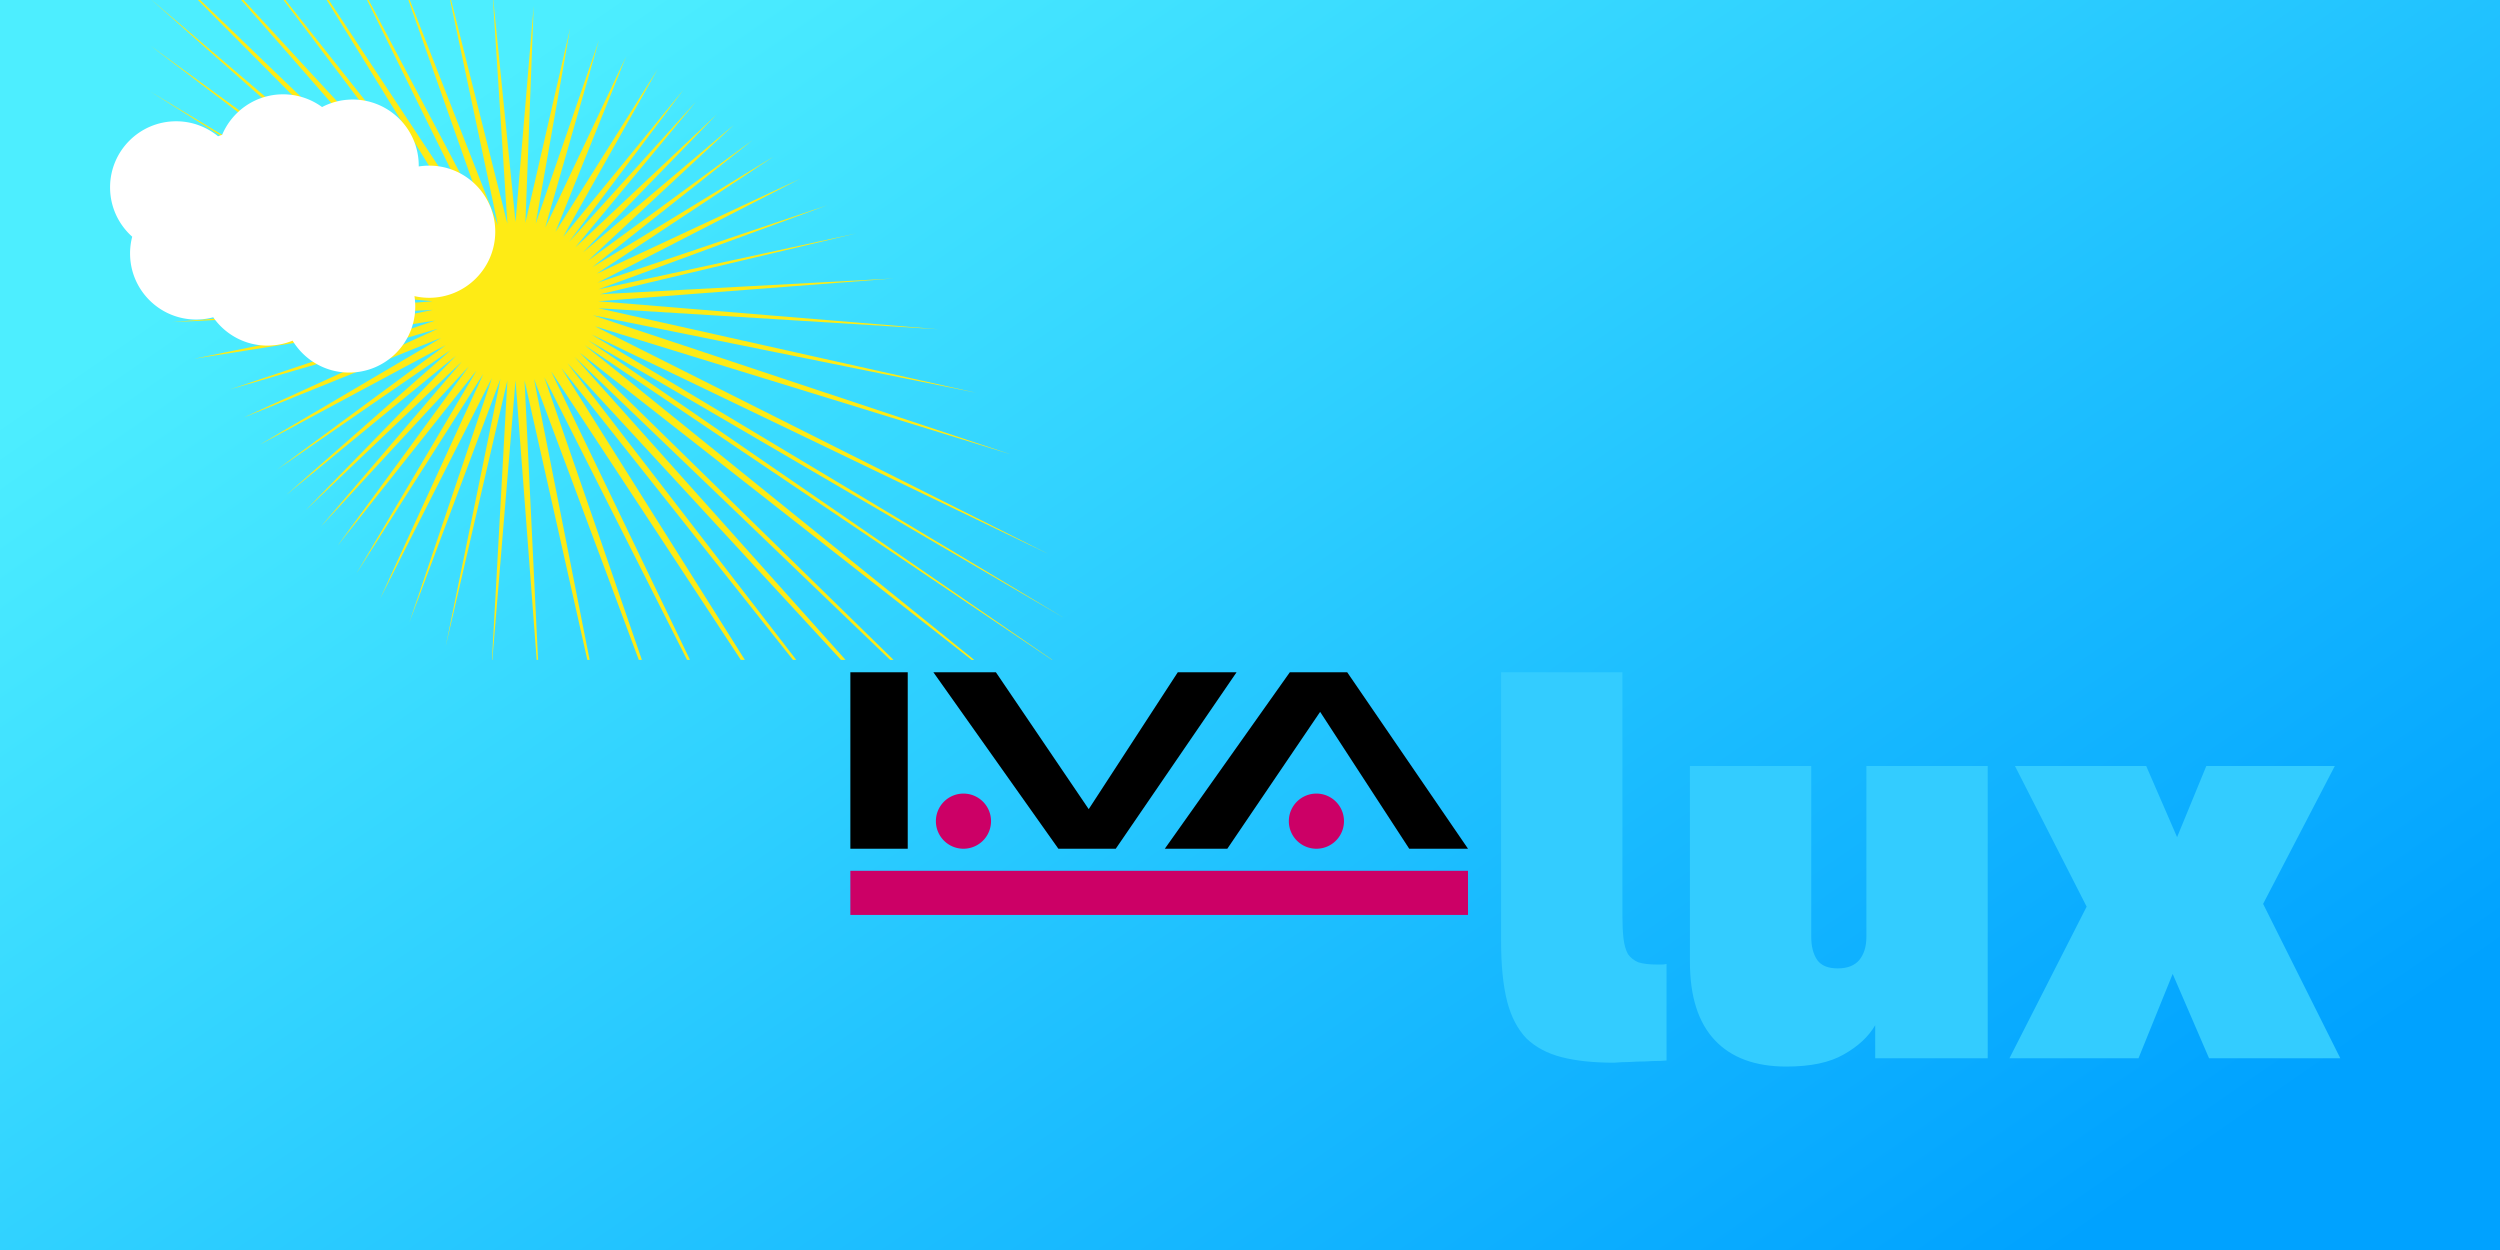 <svg version="1.1" xmlns="http://www.w3.org/2000/svg" xmlns:xlink="http://www.w3.org/1999/xlink" viewBox="0 0 832 416">
<rect x="0" y="0" width="832" height="416" fill="#333333" stroke="none"/>
<defs>
    <linearGradient x1="0" y1="0" x2="1" y2="0" gradientUnits="userSpaceOnUse" gradientTransform="matrix(569.438 364.944 -552.731 375.975 147.527 33.94)" spreadMethod="pad" id="ivaSky">
      <stop style="stop-opacity:1;stop-color:#4deeff" offset="0"/>
      <stop style="stdefaultImageop-opacity:1;stop-color:#00a2ff" offset="1"/>
    </linearGradient>
  </defs>
    <symbol id="logo-artllux" viewBox="0 0 136 36">
      <path d="M0 16V0h5.202v16zM18.86 16 7.528 0h5.667l8.416 12.411L29.687 0h5.329L24.062 16zM39.845 0 28.51 16h5.667l8.416-12.411L50.67 16H56L45.047 0z"/>
      <path style="fill:#c06;" d="M44.755 13.5a2.5 2.5 0 0 1-2.5 2.5 2.5 2.5 0 0 1-2.5-2.5 2.5 2.5 0 0 1 2.5-2.5 2.5 2.5 0 0 1 2.5 2.5z"/>
      <path style="fill:#c06;" d="M0 18h56v4H0z"/>
      <path style="fill:#c06;" d="M12.755 13.5a2.5 2.5 0 0 1-2.5 2.5 2.5 2.5 0 0 1-2.5-2.5 2.5 2.5 0 0 1 2.5-2.5 2.5 2.5 0 0 1 2.5 2.5z"/>
      <path style="fill:#33ccff;" d="M69.25 35.4q-2.8 0-4.75-.5-1.95-.5-3.2-1.7-1.2-1.25-1.75-3.35Q59 27.7 59 24.4V0h11v22.1q0 1.2.1 2.05.1.85.4 1.4.35.5.95.75.65.2 1.7.2h.4q.2 0 .45-.05v8.75q-.5.05-1.25.05-.75.05-1.45.05-.7.05-1.3.05-.55.05-.75.05zM84.87 35.75q-4.25 0-6.5-2.4t-2.25-7.1V8.5h11V24q0 1.3.55 2.1.55.75 1.85.75t1.95-.75q.65-.8.65-2.1V8.5h11V35h-10.2v-3q-.9 1.55-2.85 2.65-1.9 1.1-5.2 1.1zM112.09 21.25l-6.5-12.75h11.9l2.8 6.45 2.65-6.45h11.65l-6.5 12.5 7 14h-11.9l-3.3-7.65-3.1 7.65h-11.7z"/>
    </symbol>
  <symbol id="ivaSun">
  <path fill="#feeb15" d="M 420.824,497.049 228.090,254.204 378.529,493.508 222.378,256.026 332.429,484.67 218.569,259.213 293.901,477.453 212.854,260.124 l 40.270,203.421 -45.510,-202.511 8.860,183.174 -13.860,-183.174 -13.454,161.978 8.93,-161.978 -34.196,147.392 30.386,-148.303 -50.464,134.864 45.702,-135.32 -61.985,122.362 57.223,-124.639 -70.364,110.667 66.554,-112.488 -77.01,97.067 72.724,-99.344 -82.14,88.94 78.331,-91.672 -86.555,82.383 83.221,-85.571 -93.847,76.952 90.99,-80.139 -96.335,66.3 93.478,-69.032 L 60.733,296.653 161.426,237.357 51.768,281.595 159.522,232.348 43.889,266.091 158.093,227.795 24.376,248.992 156.664,221.875 11.766,228.658 156.664,217.094 4.943,203.662 156.188,212.769 0,178.618 156.664,209.126 0,152.664 159.045,205.028 0,126.254 160.95,201.84 0,100.755 161.902,198.198 0,75.256 163.807,194.555 0,49.302 165.712,190.457 0,23.348 170.474,187.27 27.142,23.348 173.807,182.261 53.809,23.348 178.093,179.984 81.427,23.348 183.331,177.708 108.094,25.329 187.616,175.886 136.315,30.537 192.854,174.975 163.55,36.857 198.092,174.065 189.788,45.123 202.616,173.154 212.683,53.331 208.092,173.609 232.923,65.547 213.806,174.065 248.887,72.316 219.044,176.341 263.951,81.351 224.759,178.618 l 56.732,-90.311 -52.447,93.043 66.717,-81.57 -63.384,84.302 70.308,-77.674 -66.975,80.861 78.566,-73.874 -74.28,76.606 83.673,-70.681 -80.816,75.234 91.307,-66.841 -88.927,70.484 100.436,-61.287 -98.055,64.929 113.125,-52.818 -112.649,57.826 127.506,-43.028 -127.03,46.67 142.977,-31.009 -142.024,33.741 162.645,-8.743 -163.598,12.613 188.786,15.56 -188.786,-11.69 209.58,46.918 -212.62,-43.007 231.474,77.056 L 246.663,230.982 498.022,357.208 244.758,235.535 506.965,392.817 242.854,238.723 510.269,422.83 240.949,241.455 504.009,453.961 238.092,245.553 509.571,511.21 235.235,247.83 467.499,507.523 231.425,251.472 Z"/>
</symbol>
  <!-- <path d="M0 0h832v412H0z" fill="#d7f4ff"/> -->
 <path d="M0 416h832V0H0z" style="fill:url(#ivaSky);stroke:none;stroke-width:.34"/>
  <use xlink:href="#ivaSun" transform="translate(50,-30) scale(.6)" />
  <use xlink:href="#logo-artllux" transform="translate(283,165) scale(.6)"/>
  <path d="M44 78.776a22.023 22.023 0 0 0-.714 5.57c0 12.146 9.847 21.992 21.992 21.992a22 22 0 0 0 5.684-.745c3.974 5.696 10.571 9.426 18.044 9.426 2.965 0 5.79-.59 8.371-1.654 3.853 6.367 10.844 10.624 18.829 10.624 12.146 0 21.991-9.845 21.991-21.991 0-1.174-.093-2.325-.27-3.449 1.576.36 3.215.555 4.9.555 12.146 0 21.992-9.846 21.992-21.991 0-12.146-9.846-21.992-21.992-21.992-1.184 0-2.345.096-3.479.277.001-.092.007-.184.007-.277 0-12.146-9.845-21.992-21.991-21.992-3.675 0-7.135.906-10.18 2.5a21.887 21.887 0 0 0-12.97-4.236c-9.127 0-16.954 5.562-20.282 13.48-.459.146-.91.31-1.355.485a21.898 21.898 0 0 0-13.954-4.994c-12.145 0-21.991 9.845-21.991 21.991 0 6.53 2.849 12.393 7.368 16.421" style="fill:#fff;fill-opacity:1;fill-rule:nonzero;stroke:none;stroke-width:.242"/>
</svg>
